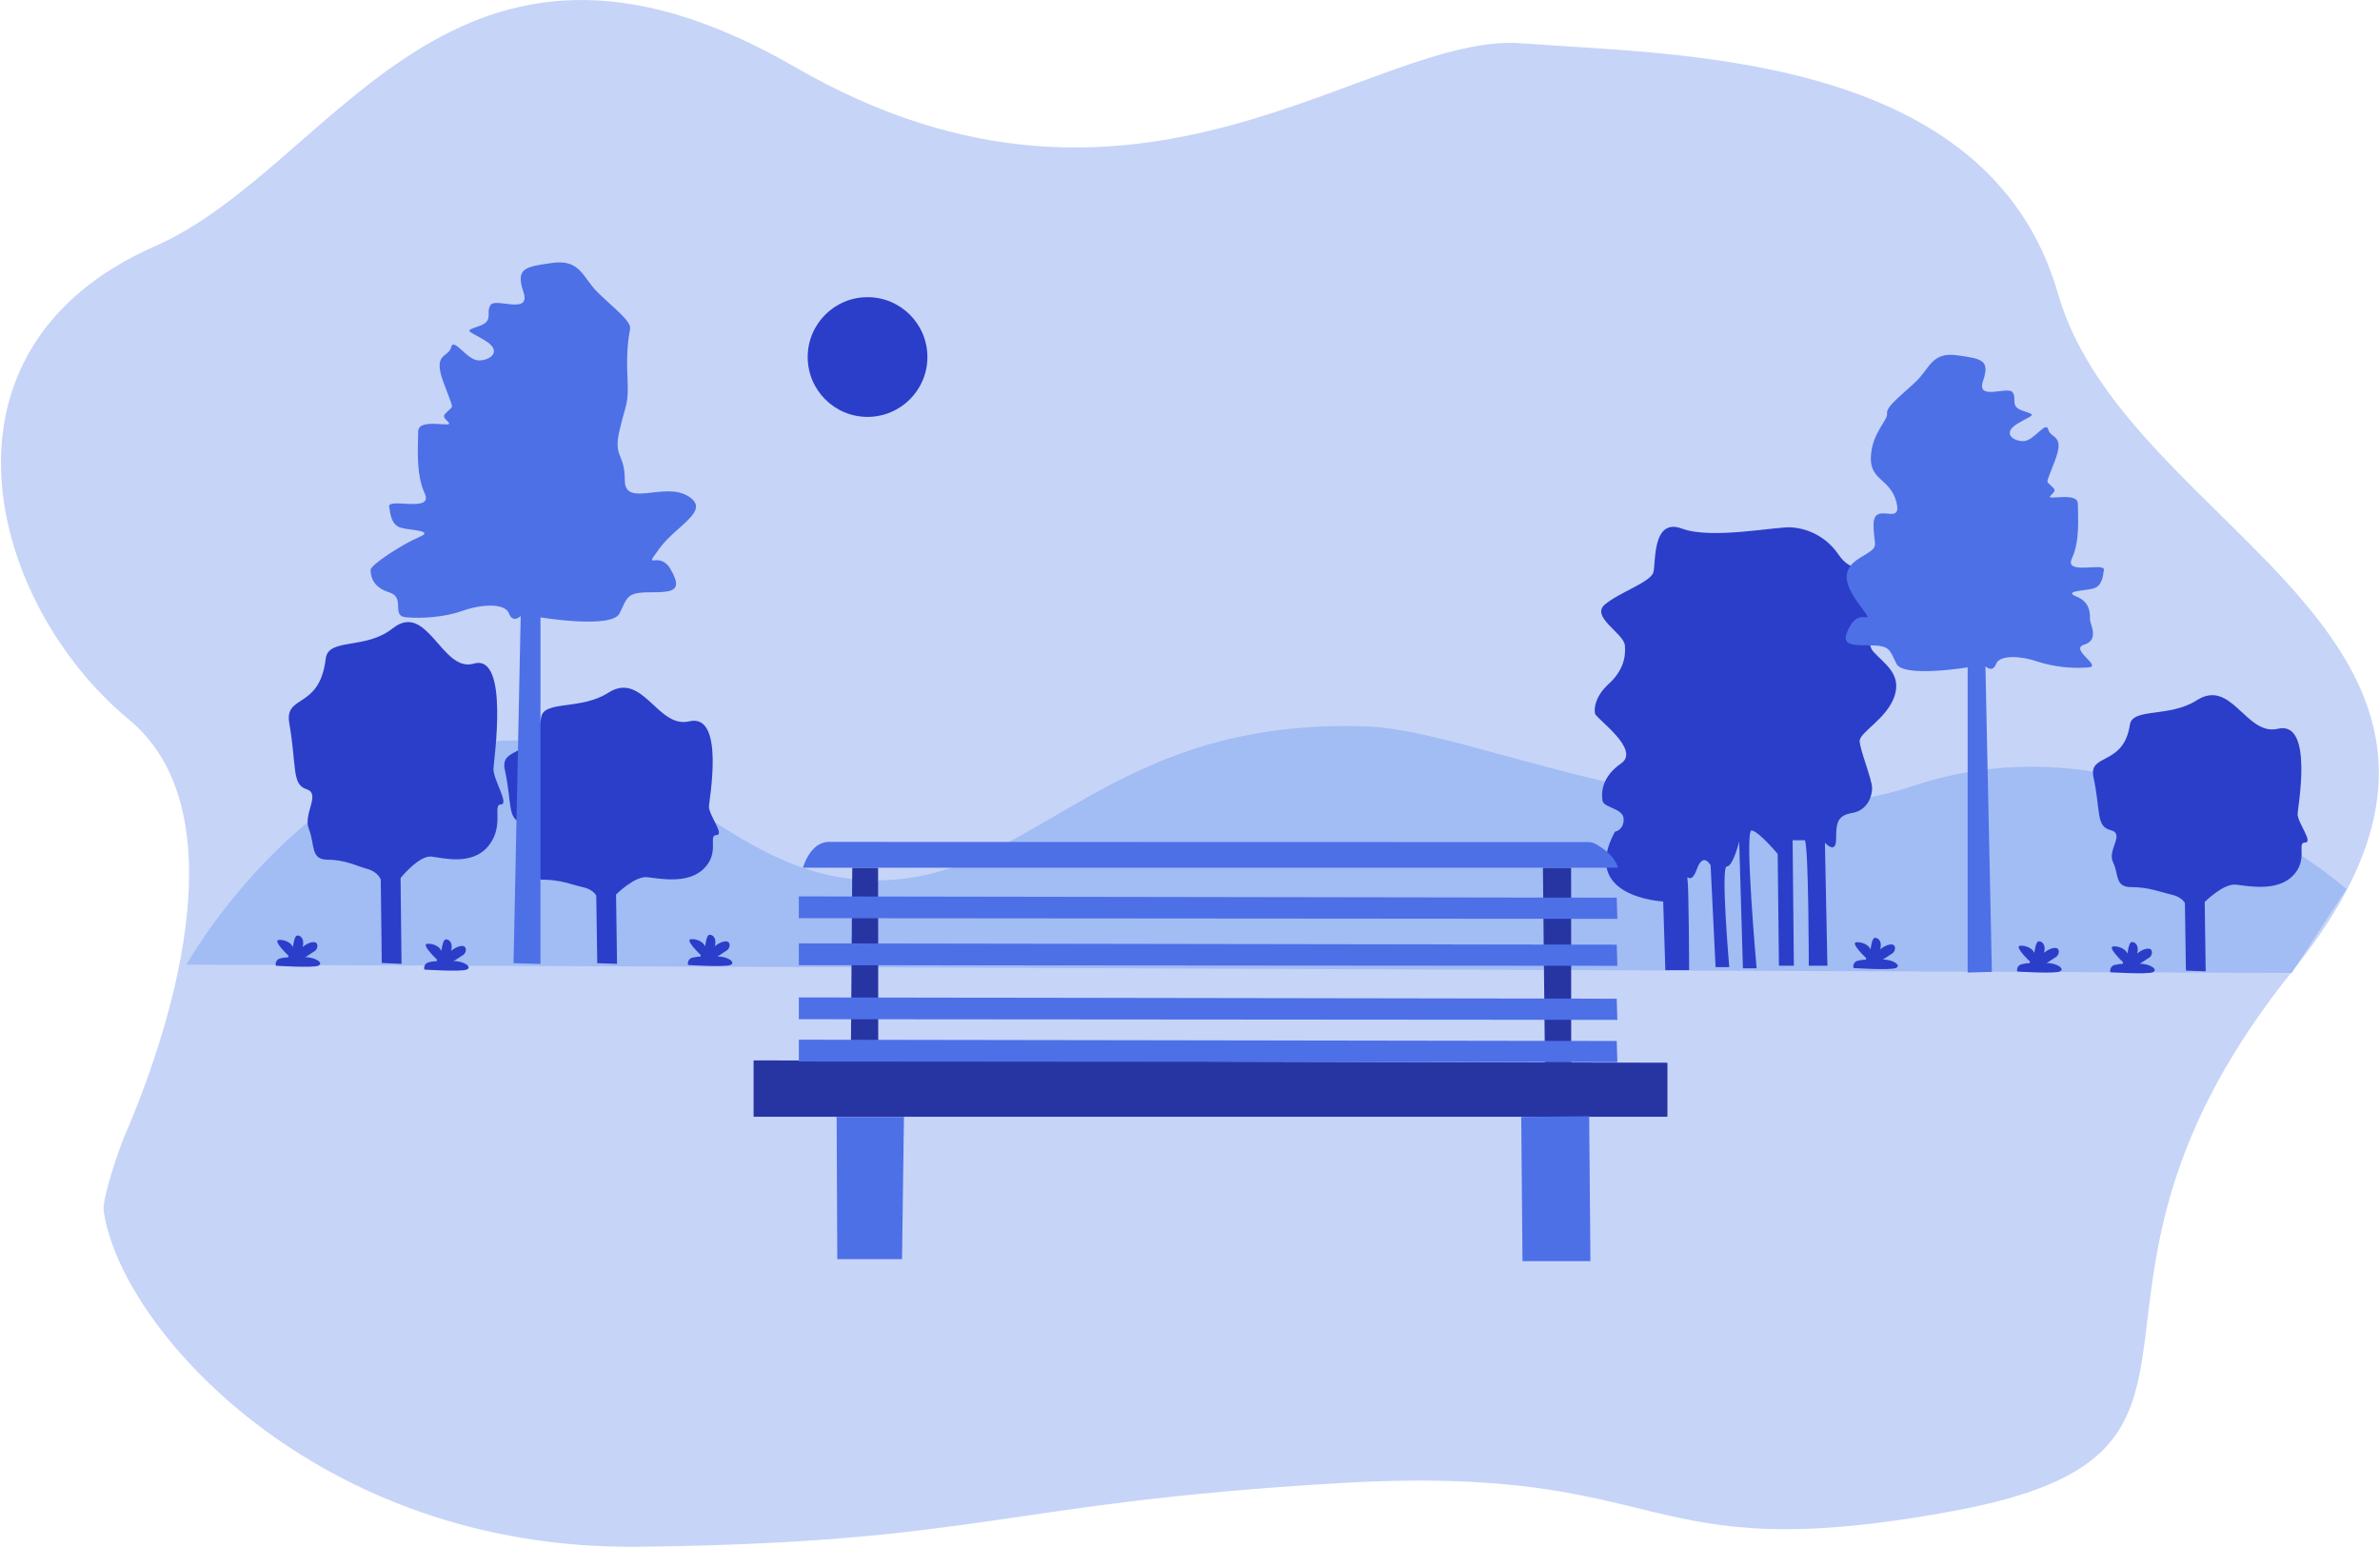 <svg width="600" height="390" viewBox="0 0 600 390" fill="none" xmlns="http://www.w3.org/2000/svg">
<g clip-path="url(#clip0_584_443)">
<path d="M26.129 305.188C25.714 302.191 30.085 289.447 31.299 286.639C38.447 270.11 63.57 207.091 32.483 181.388C-2.648 152.31 -20.225 88.136 39.069 62.066C84.772 41.977 113.755 -33.195 200.476 16.938C287.196 67.07 345.388 7.912 383.812 10.921C422.236 13.929 501.281 12.928 518.841 74.088C536.4 135.248 645.093 161.323 578.123 244.55C511.154 327.776 573.747 365.88 492.504 380.911C411.262 395.941 423.344 368.877 337.713 373.893C252.083 378.909 247.694 388.935 160.962 389.936C79.661 390.884 30.186 334.539 26.129 305.188Z" fill="#C6D4F8"/>
<path d="M47.017 243.181L577.726 245.289L591.537 224.123C591.537 224.123 540.463 178.806 482.519 198.065C432.891 214.576 372.548 184.29 345.157 183.17C278.768 180.458 260.883 221.938 221.044 221.938C181.204 221.938 164.782 180.796 119.648 187.381C74.514 193.967 47.017 243.181 47.017 243.181Z" fill="#A2BCF4"/>
<path d="M173.47 243.271C173.47 243.271 182.632 243.863 184.13 243.271C185.628 242.679 183.621 241.092 180.577 241.092C177.533 241.092 176.105 241.044 174.577 241.423C174.38 241.465 174.192 241.547 174.028 241.665C173.863 241.782 173.724 241.932 173.62 242.106C173.516 242.279 173.449 242.472 173.423 242.673C173.398 242.873 173.413 243.077 173.47 243.271Z" fill="#2A3EC9"/>
<path d="M176.656 240.76C176.656 240.76 172.546 236.875 174.21 236.762C175.874 236.65 177.432 237.651 177.651 238.427C177.87 239.202 177.876 235.537 178.984 235.649C180.091 235.762 180.648 236.982 180.204 238.539C180.204 238.539 181.649 237.319 182.981 237.319C184.314 237.319 184.094 238.983 183.313 239.54C182.531 240.097 180.204 241.542 180.204 241.542H176.538L176.656 240.76Z" fill="#2A3EC9"/>
<path d="M467.27 244.047C467.27 244.047 476.432 244.639 477.93 244.047C479.428 243.454 477.421 241.867 474.377 241.867C471.332 241.867 469.905 241.82 468.377 242.199C468.179 242.24 467.992 242.323 467.827 242.44C467.663 242.557 467.524 242.707 467.42 242.881C467.316 243.054 467.249 243.247 467.223 243.448C467.197 243.649 467.213 243.852 467.27 244.047Z" fill="#2A3EC9"/>
<path d="M470.456 241.535C470.456 241.535 466.346 237.65 468.01 237.538C469.674 237.425 471.232 238.426 471.451 239.202C471.67 239.978 471.676 236.312 472.783 236.424C473.891 236.537 474.448 237.757 474.003 239.314C474.003 239.314 475.448 238.094 476.781 238.094C478.113 238.094 477.894 239.759 477.113 240.315C476.331 240.872 474.003 242.317 474.003 242.317H470.337L470.456 241.535Z" fill="#2A3EC9"/>
<path d="M106.986 244.437C106.986 244.437 116.148 245.029 117.646 244.437C119.145 243.845 117.137 242.258 114.093 242.258C111.049 242.258 109.622 242.21 108.094 242.589C107.896 242.631 107.709 242.713 107.544 242.831C107.379 242.948 107.241 243.098 107.137 243.272C107.033 243.445 106.966 243.638 106.94 243.839C106.914 244.039 106.93 244.243 106.986 244.437Z" fill="#2A3EC9"/>
<path d="M110.172 241.92C110.172 241.92 106.062 238.035 107.727 237.923C109.391 237.81 110.948 238.811 111.167 239.587C111.387 240.363 111.392 236.697 112.5 236.809C113.607 236.922 114.164 238.142 113.72 239.699C113.72 239.699 115.165 238.479 116.497 238.479C117.83 238.479 117.611 240.143 116.829 240.7C116.047 241.257 113.72 242.702 113.72 242.702H110.054L110.172 241.92Z" fill="#2A3EC9"/>
<path d="M508.566 244.923C508.566 244.923 517.728 245.516 519.226 244.923C520.724 244.331 518.717 242.744 515.673 242.744C512.629 242.744 511.201 242.697 509.673 243.076C509.475 243.117 509.288 243.2 509.124 243.317C508.959 243.434 508.82 243.584 508.716 243.758C508.612 243.931 508.545 244.124 508.519 244.325C508.494 244.526 508.509 244.729 508.566 244.923Z" fill="#2A3EC9"/>
<path d="M511.752 242.412C511.752 242.412 507.642 238.527 509.306 238.415C510.97 238.302 512.528 239.303 512.747 240.079C512.966 240.855 512.972 237.189 514.08 237.301C515.187 237.414 515.744 238.634 515.299 240.191C515.299 240.191 516.745 238.971 518.077 238.971C519.41 238.971 519.19 240.636 518.409 241.192C517.627 241.749 515.299 243.194 515.299 243.194H511.634L511.752 242.412Z" fill="#2A3EC9"/>
<path d="M69.551 243.461C69.551 243.461 78.713 244.053 80.211 243.461C81.71 242.868 79.702 241.281 76.658 241.281C73.614 241.281 72.187 241.234 70.659 241.613C70.461 241.655 70.274 241.737 70.109 241.854C69.944 241.971 69.806 242.122 69.702 242.295C69.598 242.468 69.531 242.662 69.505 242.862C69.479 243.063 69.495 243.266 69.551 243.461Z" fill="#2A3EC9"/>
<path d="M72.738 240.949C72.738 240.949 68.627 237.064 70.292 236.952C71.956 236.839 73.513 237.84 73.733 238.616C73.952 239.392 73.958 235.726 75.065 235.838C76.173 235.951 76.729 237.171 76.285 238.729C76.285 238.729 77.73 237.509 79.063 237.509C80.395 237.509 80.176 239.173 79.394 239.729C78.612 240.286 76.285 241.731 76.285 241.731H72.619L72.738 240.949Z" fill="#2A3EC9"/>
<path d="M532.042 245.101C532.042 245.101 541.204 245.693 542.702 245.101C544.2 244.509 542.193 242.922 539.149 242.922C536.105 242.922 534.677 242.874 533.149 243.253C532.952 243.295 532.764 243.377 532.6 243.495C532.435 243.612 532.296 243.762 532.192 243.936C532.088 244.109 532.021 244.302 531.995 244.503C531.97 244.703 531.985 244.907 532.042 245.101Z" fill="#2A3EC9"/>
<path d="M535.228 242.59C535.228 242.59 531.118 238.705 532.782 238.592C534.446 238.48 536.004 239.481 536.223 240.257C536.442 241.032 536.448 237.367 537.556 237.479C538.663 237.592 539.22 238.812 538.776 240.369C538.776 240.369 540.221 239.149 541.553 239.149C542.886 239.149 542.667 240.813 541.885 241.37C541.103 241.927 538.776 243.372 538.776 243.372H535.11L535.228 242.59Z" fill="#2A3EC9"/>
<path d="M419.838 244.585L419.293 227.262C419.293 227.262 398.05 226.273 407.135 209.673C407.135 209.673 409.326 209.359 409.326 206.54C409.326 203.721 404.316 203.721 403.996 201.844C403.676 199.966 403.682 195.922 408.692 192.451C413.702 188.981 402.426 181.199 402.118 179.925C401.81 178.652 402.118 175.543 405.565 172.41C409.012 169.277 409.948 165.836 409.634 162.703C409.32 159.57 400.863 155.502 404.623 152.369C408.384 149.236 416.213 146.731 416.835 144.226C417.457 141.721 416.521 130.444 424.037 133.264C431.552 136.083 448.152 132.636 451.599 132.95C453.978 133.109 456.288 133.813 458.351 135.007C460.414 136.202 462.174 137.854 463.497 139.837C467.258 145.167 469.763 141.401 471.326 145.167C472.89 148.934 469.449 161.158 472.268 164.273C475.087 167.388 479.47 169.911 477.598 175.525C475.727 181.139 468.827 184.61 468.827 186.777C468.827 188.945 471.96 196.484 471.96 198.675C471.96 200.867 470.705 204.313 466.95 204.941C463.195 205.569 462.881 207.446 462.881 211.515C462.881 215.584 460.062 212.457 460.062 212.457L460.69 243.46H455.994C455.994 243.46 455.994 214.962 455.052 211.829H451.919L452.233 243.46H448.472L448.158 215.276C448.158 215.276 443.462 209.638 441.585 209.353C439.707 209.069 442.84 244.117 442.84 244.117H439.393L438.452 212.172C438.452 212.172 436.888 218.438 435.319 218.438C433.749 218.438 435.947 243.803 435.947 243.803H432.5L431.244 218.124C431.244 218.124 429.367 214.677 427.797 219.066C426.228 223.454 425.109 219.925 425.429 221.802C425.748 223.679 425.837 244.579 425.837 244.579L419.838 244.585Z" fill="#2A3EC9"/>
<path d="M150.574 242.821L155.555 242.992L155.306 225.51C155.306 225.51 159.991 220.825 163.112 221.139C166.233 221.453 173.411 223.01 177.474 218.954C181.536 214.897 178.409 210.526 180.595 210.526C182.78 210.526 178.723 205.534 178.723 203.348C178.723 201.939 182.898 179.659 173.754 181.85C165.724 183.752 162.076 169.046 153.311 174.661C146.387 179.097 137.078 176.491 136.438 180.844C134.892 191.285 125.967 187.98 127.258 193.979C129.13 202.721 127.851 206.469 131.588 207.405C135.324 208.341 130.652 212.398 132.209 215.525C133.767 218.652 132.523 221.767 136.894 221.767C141.265 221.767 144.072 223.016 146.885 223.638C149.698 224.26 150.32 225.824 150.32 225.824L150.574 242.821Z" fill="#2A3EC9"/>
<path d="M551.076 244.698L556.057 244.869L555.808 227.387C555.808 227.387 560.493 222.702 563.614 223.016C566.735 223.33 573.913 224.887 577.975 220.831C582.038 216.774 578.911 212.403 581.096 212.403C583.282 212.403 579.225 207.411 579.225 205.225C579.225 203.816 583.4 181.536 574.256 183.727C566.225 185.628 562.577 170.923 553.812 176.538C546.889 180.974 537.579 178.368 536.94 182.721C535.394 193.162 526.469 189.857 527.76 195.856C529.631 204.598 528.352 208.346 532.089 209.282C535.826 210.218 531.154 214.275 532.711 217.402C534.269 220.529 533.025 223.644 537.396 223.644C541.766 223.644 544.573 224.893 547.387 225.515C550.2 226.137 550.821 227.701 550.821 227.701L551.076 244.698Z" fill="#2A3EC9"/>
<path d="M96.243 242.778L101.224 242.992L100.981 221.351C100.981 221.351 105.665 215.553 108.786 215.944C111.908 216.335 119.085 218.26 123.148 213.238C127.211 208.216 124.084 202.803 126.269 202.803C128.454 202.803 124.398 196.62 124.398 193.919C124.398 192.172 128.573 164.628 119.429 167.304C111.398 169.673 107.75 151.456 98.985 158.421C92.062 163.911 82.752 160.689 82.112 166.073C80.567 178.995 71.642 174.909 72.933 182.335C74.804 193.155 73.525 197.798 77.262 198.959C80.999 200.12 76.326 205.142 77.884 209.027C79.442 212.912 78.198 216.726 82.568 216.726C86.939 216.726 89.746 218.272 92.559 219.042C95.373 219.812 95.994 221.748 95.994 221.748L96.243 242.778Z" fill="#2A3EC9"/>
<path d="M129.467 242.82L136.254 243.01V155.644C136.254 155.644 154.193 158.605 156.183 154.649C158.173 150.693 157.841 149.319 163.822 149.319C169.804 149.319 172.114 148.987 169.153 143.669C166.191 138.351 161.844 144.332 166.191 138.339C170.538 132.345 179.44 128.739 173.458 125.067C167.477 121.395 157.515 128.028 157.515 121.081C157.515 114.134 154.554 115.431 156.189 108.461C157.823 101.49 158.516 102.148 158.184 95.171C157.853 88.195 158.516 84.872 158.848 82.882C159.179 80.892 154.199 77.233 150.556 73.584C146.914 69.936 146.239 65.293 139.263 66.276C132.286 67.259 129.965 67.603 131.955 73.584C133.944 79.566 124.978 74.911 123.663 76.907C122.349 78.903 124.658 80.892 120.702 82.237C116.746 83.581 118.043 83.232 122.36 85.891C126.678 88.55 123.687 90.871 120.702 90.871C117.717 90.871 114.389 84.89 113.726 87.549C113.062 90.208 109.077 88.876 111.73 96.184C114.383 103.492 114.389 102.165 113.056 103.492C111.724 104.819 111.398 104.819 113.056 106.453C114.715 108.088 105.417 105.127 105.417 108.781C105.417 112.435 104.753 119.411 107.075 124.392C109.396 129.372 97.777 125.387 98.109 127.714C98.44 130.042 98.772 132.363 101.07 133.044C103.368 133.725 109.704 133.708 105.719 135.372C101.733 137.036 93.43 142.348 93.43 143.663C93.43 144.978 93.762 147.98 98.079 149.313C102.396 150.645 98.411 155.294 102.396 155.626C106.382 155.958 112.032 155.626 116.681 153.968C121.33 152.31 127.311 151.972 128.306 154.631C129.301 157.29 131.268 155.294 131.268 155.294L129.467 242.82Z" fill="#4D70E7"/>
<path d="M502.152 245.012L496.046 245.178V168.247C496.046 168.247 479.914 170.883 478.119 167.371C476.325 163.859 476.627 162.692 471.249 162.692C465.872 162.692 463.781 162.402 466.47 157.717C469.159 153.033 473.044 158.31 469.159 153.039C465.274 147.768 463.568 143.818 468.946 140.602C474.323 137.386 472.327 138.405 472.327 132.263C472.327 126.122 479.612 132.856 478.119 126.714C476.627 120.573 471.35 121.272 471.652 115.13C471.954 108.989 476.029 105.945 475.733 104.192C475.437 102.439 479.914 99.217 483.201 96.001C486.488 92.785 487.086 88.687 493.357 89.564C499.629 90.44 501.726 90.748 499.931 96.001C498.137 101.254 506.209 97.186 507.399 98.927C508.59 100.668 506.505 102.439 510.088 103.605C513.671 104.772 512.457 104.482 508.595 106.821C504.734 109.16 507.411 111.21 510.088 111.21C512.765 111.21 515.767 105.945 516.366 108.284C516.964 110.623 520.547 109.468 518.142 115.888C515.738 122.308 515.773 121.153 516.958 122.326C518.142 123.498 518.45 123.51 516.958 124.961C515.465 126.412 523.828 123.777 523.828 127.01C523.828 130.244 524.42 136.373 522.335 140.756C520.251 145.138 530.703 141.632 530.401 143.682C530.099 145.731 529.809 147.774 527.713 148.36C525.616 148.946 519.943 148.952 523.532 150.409C527.12 151.866 526.889 154.975 526.889 156.148C526.889 157.321 529.329 161.336 525.444 162.509C521.559 163.681 530.105 167.963 526.522 168.253C522.186 168.604 517.823 168.108 513.677 166.79C509.496 165.328 504.112 165.014 503.218 167.383C502.324 169.752 500.529 167.975 500.529 167.975L502.152 245.012Z" fill="#4D70E7"/>
<path d="M189.981 267.32V281.534H420.359V267.913L189.981 267.32Z" fill="#2735A3"/>
<path d="M214.855 218.758L214.488 268.108H221.411L221.37 218.758H214.855Z" fill="#2735A3"/>
<path d="M388.971 218.758L389.486 268.428H396.107L396.077 218.758H388.971Z" fill="#2735A3"/>
<path d="M202.424 218.759C202.424 218.759 204.201 212.244 208.939 212.244L400.383 212.292C401.028 212.291 401.663 212.452 402.231 212.759C403.848 213.63 407.052 215.721 407.928 218.759H202.424Z" fill="#4D70E7"/>
<path d="M201.388 225.982V231.478L407.739 231.638L407.579 226.308L201.388 225.982Z" fill="#4D70E7"/>
<path d="M201.388 237.828V243.324L407.739 243.484L407.579 238.154L201.388 237.828Z" fill="#4D70E7"/>
<path d="M201.388 251.449V256.945L407.739 257.105L407.579 251.775L201.388 251.449Z" fill="#4D70E7"/>
<path d="M201.388 262.109V267.605L407.739 267.765L407.579 262.435L201.388 262.109Z" fill="#4D70E7"/>
<path d="M210.917 281.57L211.083 317.448H227.404L227.884 281.57H210.917Z" fill="#4D70E7"/>
<path d="M383.504 281.57L383.824 317.933H400.951L400.632 281.41L383.504 281.57Z" fill="#4D70E7"/>
<path d="M218.71 105.098C227.044 105.098 233.8 98.342 233.8 90.008C233.8 81.674 227.044 74.918 218.71 74.918C210.376 74.918 203.62 81.674 203.62 90.008C203.62 98.342 210.376 105.098 218.71 105.098Z" fill="#2A3EC9"/>
</g>
<defs>
<clipPath id="clip0_584_443">
<rect width="600" height="389.954" fill="white"/>
</clipPath>
</defs>
</svg>
